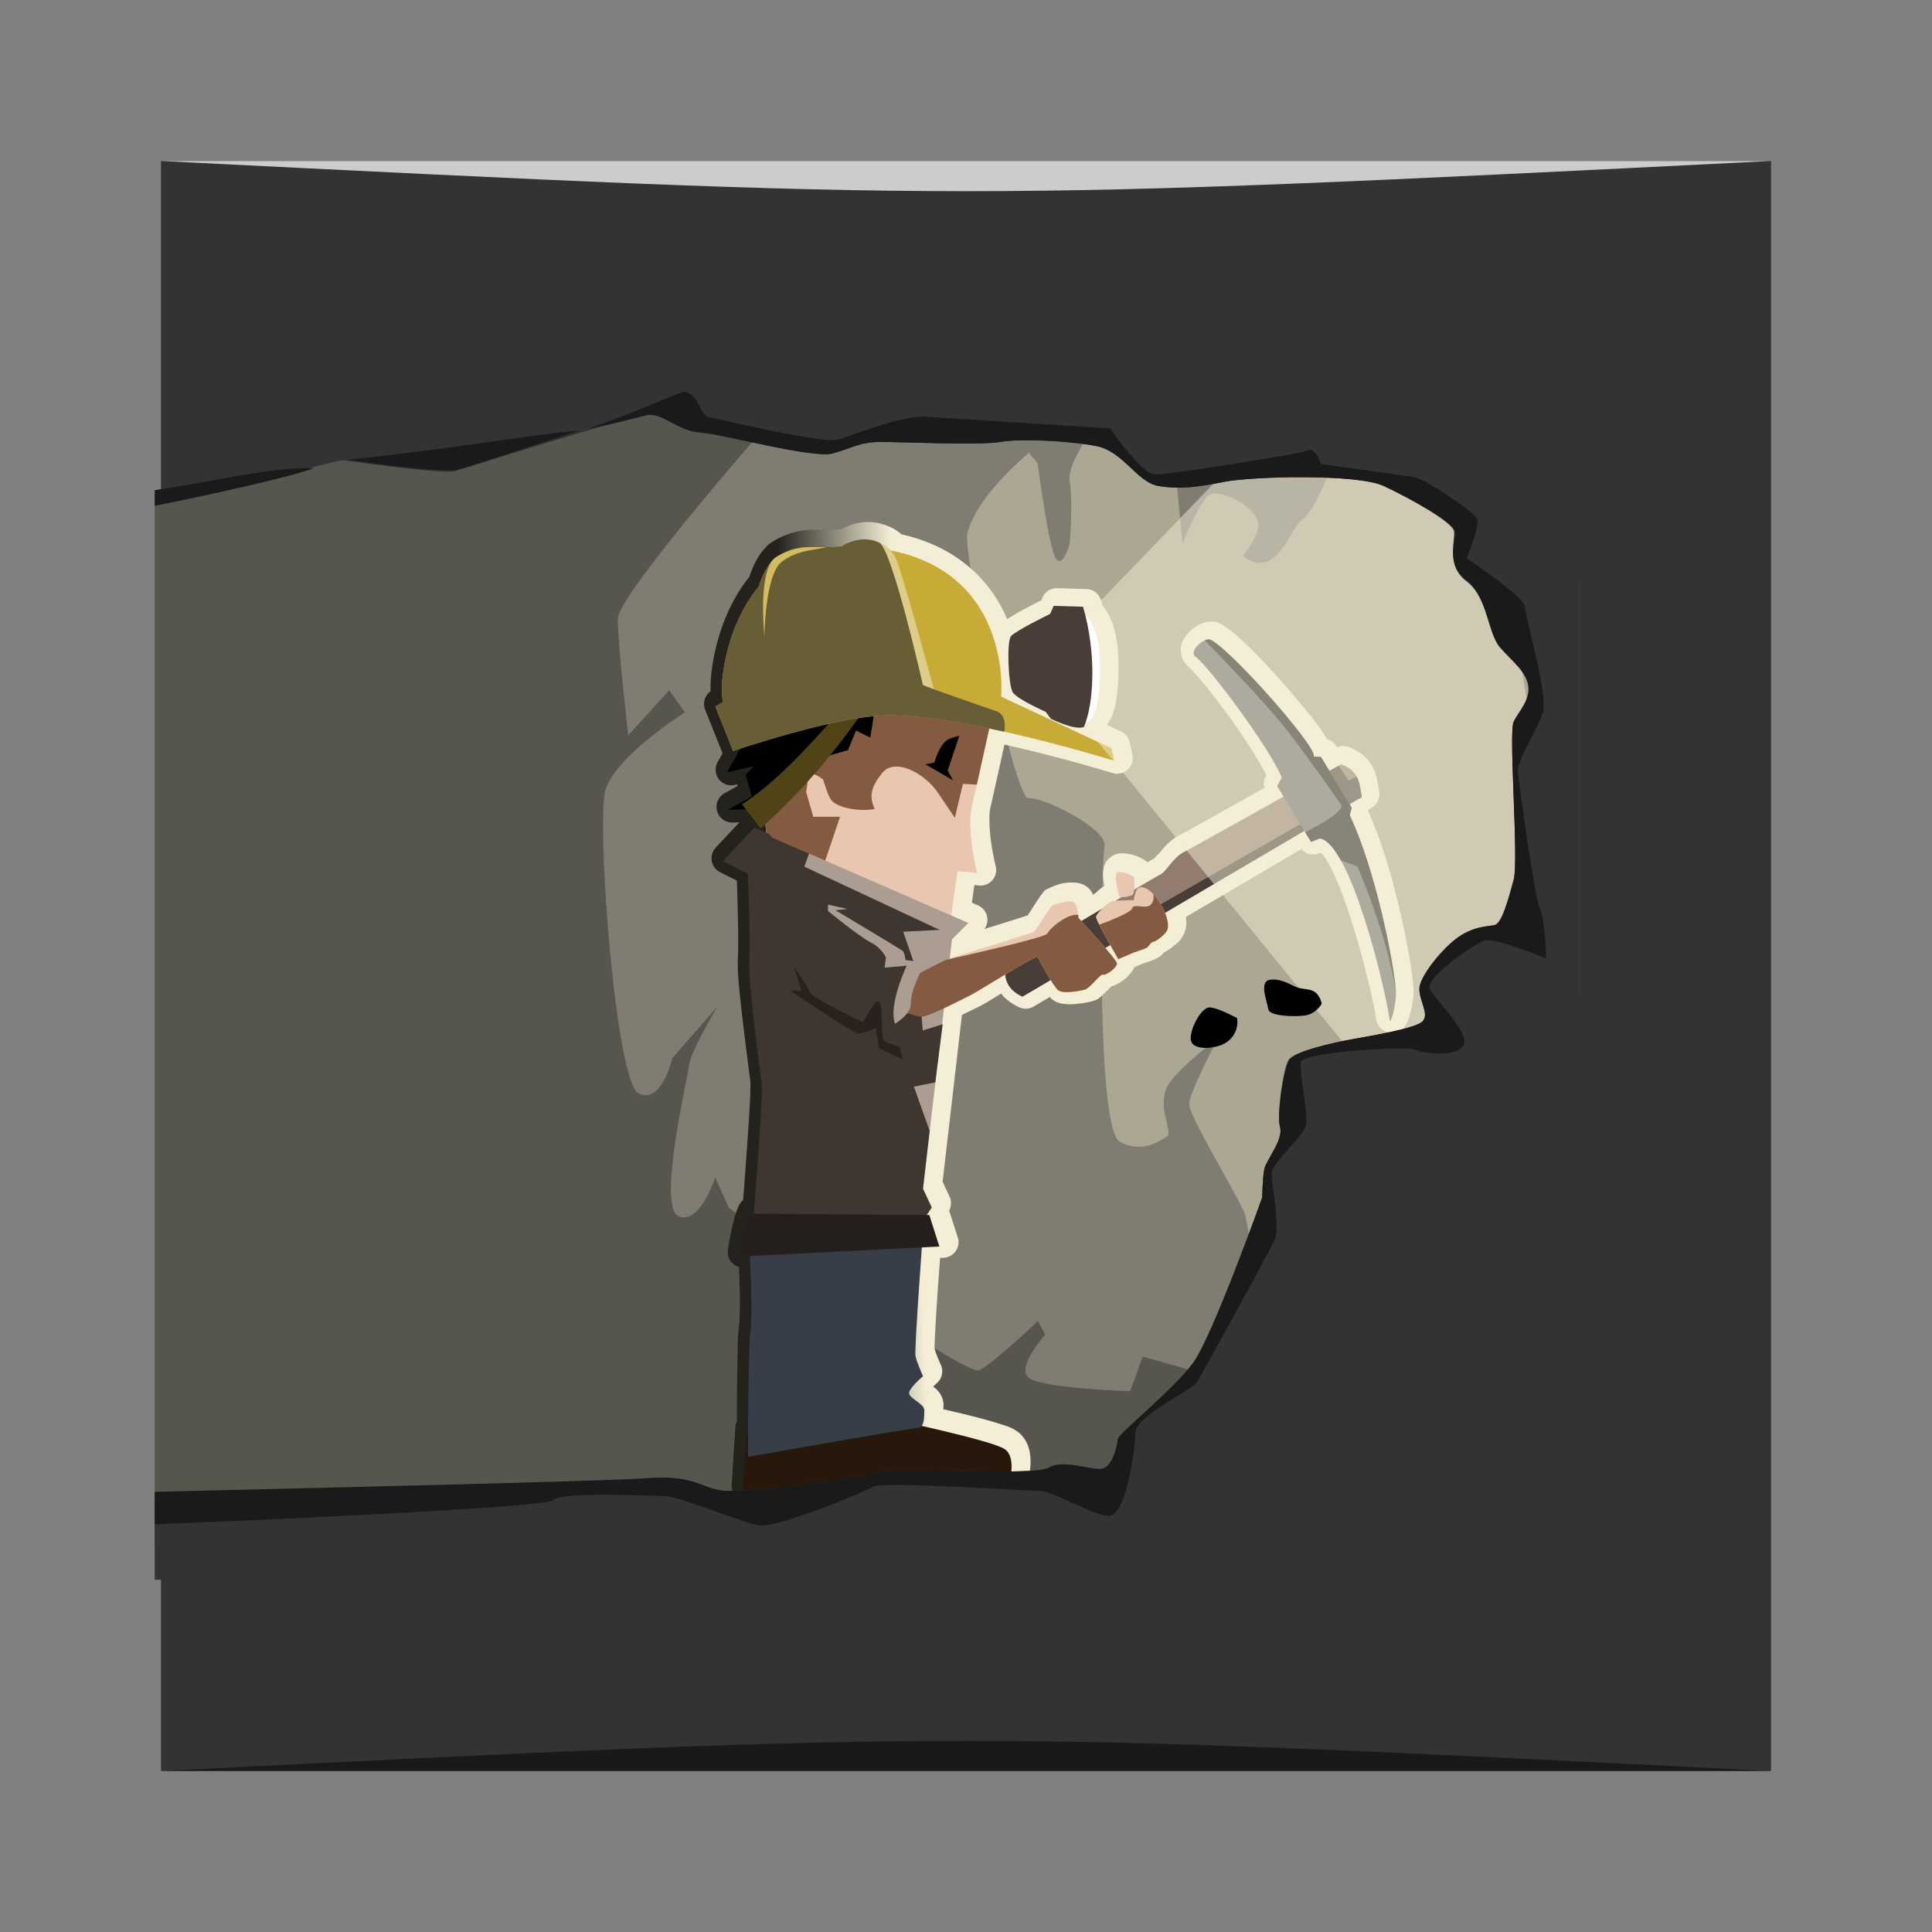 <?xml version="1.0" encoding="UTF-8" standalone="no"?>
<!-- Created with Inkscape (http://www.inkscape.org/) -->

<svg
   xmlns:dc="http://purl.org/dc/elements/1.1/"
   xmlns:cc="http://creativecommons.org/ns#"
   xmlns:rdf="http://www.w3.org/1999/02/22-rdf-syntax-ns#"
   xmlns:svg="http://www.w3.org/2000/svg"
   xmlns="http://www.w3.org/2000/svg"
   xmlns:xlink="http://www.w3.org/1999/xlink"
   xmlns:sodipodi="http://sodipodi.sourceforge.net/DTD/sodipodi-0.dtd"
   xmlns:inkscape="http://www.inkscape.org/namespaces/inkscape"
   width="48"
   height="48"
   id="svg1584"
   version="1.1"
   inkscape:version="0.48.5 r10040"
   sodipodi:docname="gnome-mines.svg">
  <rect width="100%" height="100%" fill="#808080" stroke="none"/>
  <defs
     id="defs1586">
    <linearGradient
       inkscape:collect="always"
       xlink:href="#linearGradient4139"
       id="linearGradient4145"
       x1="312.144"
       y1="260.833"
       x2="347.53"
       y2="262.286"
       gradientUnits="userSpaceOnUse" />
    <linearGradient
       inkscape:collect="always"
       id="linearGradient4139">
      <stop
         style="stop-color:#f4eed7;stop-opacity:1"
         offset="0"
         id="stop4141" />
      <stop
         style="stop-color:#24221c;stop-opacity:1"
         offset="1"
         id="stop4143" />
    </linearGradient>
  </defs>
  <sodipodi:namedview
     id="base"
     pagecolor="#ffffff"
     bordercolor="#666666"
     borderopacity="1.0"
     inkscape:pageopacity="0.0"
     inkscape:pageshadow="2"
     inkscape:zoom="7.9195959"
     inkscape:cx="35.900166"
     inkscape:cy="15.188477"
     inkscape:document-units="px"
     inkscape:current-layer="layer1"
     showgrid="true"
     fit-margin-top="0"
     fit-margin-left="0"
     fit-margin-right="0"
     fit-margin-bottom="0"
     inkscape:window-width="1301"
     inkscape:window-height="744"
     inkscape:window-x="65"
     inkscape:window-y="24"
     inkscape:window-maximized="1">
    <inkscape:grid
       type="xygrid"
       id="grid3024" />
  </sodipodi:namedview>
  <g
     inkscape:label="Capa 1"
     inkscape:groupmode="layer"
     id="layer1"
     transform="translate(-473.143,-456.934)">
    <rect
       style="fill:#333333;fill-opacity:1;stroke:none"
       id="rect2991-1"
       width="40"
       height="40"
       x="477.143"
       y="-500.934"
       ry="0"
       transform="scale(1,-1)"
       rx="0" />
    <g
       id="g854"
       transform="matrix(0.833,0,0,0.833,82.858,80.156)">
      <path
         inkscape:connector-curvature="0"
         id="rect3076"
         d="m 487.147,463.542 7.612,35.048 7.612,-0.385 9.804,-13.682 3.469,-2.553 0,-12.261 c -2.361,-2.288 -4.569,-4.468 -6.166,-6.022 l -22.329,-0.145 z"
         style="fill:#aca793;fill-opacity:1;stroke:none;display:inline" />
      <path
         sodipodi:nodetypes="ccccscsccsssssscsscccccccscsscc"
         inkscape:connector-curvature="0"
         id="path4116"
         d="m 480.36,463.702 20.381,0.946 c 0,0 -0.05,0.035 -0.136,0.093 l 0.783,0.015 c 0,0 -1.061,1.328 -0.954,1.912 0.106,0.584 0,1.858 0,1.858 0,0 -0.212,0.796 -0.425,0.424 -0.212,-0.372 -0.533,-2.815 -0.533,-2.815 l -0.259,-0.319 c -0.784,0.683 -1.619,1.573 -1.834,2.394 -0.15,0.574 1.414,7.963 1.819,7.91 0.404,-0.052 2.371,0.905 2.27,1.436 -0.101,0.531 -0.253,8.441 0.455,8.813 0.707,0.372 1.213,-0.053 1.415,-0.16 0.202,-0.106 -0.403,-1.007 0.102,-1.644 0.505,-0.637 1.415,-1.277 1.415,-1.277 0,0 -0.861,1.594 -0.861,1.966 0,0.372 1.567,2.922 1.668,3.294 0.069,0.253 0.359,2.108 0.575,3.517 l -3.201,4.288 -0.488,1.861 -17.611,-0.674 z m 23.133,1.608 5.034,0.075 c 0,0 -0.601,2.027 -1.201,2.478 -0.336,0.252 -0.739,1.792 -1.725,1.036 0.209,-0.282 0.393,-0.586 0.449,-0.81 0.15,-0.601 -1.202,-1.279 -1.502,-0.979 -0.3,0.301 -0.753,1.427 -0.753,1.427 z"
         style="fill:#7f7d72;fill-opacity:1;stroke:none;display:inline" />
      <path
         id="path4121"
         transform="translate(473.143,456.934)"
         d="M 17.781,6.531 C 14.496,6.56 5.362,9.358 0,10.375 L 0,41.438 29.906,41.062 31.812,36.5 29.469,35.844 29.094,36.875 c 0,0 -2.66,-0.087 -3.031,-0.406 -0.372,-0.319 0.5,-1.281 0.5,-1.281 l -0.219,-0.406 c 0,0 -1.325,1.256 -1.75,1.469 C 24.169,36.462 17.125,31.406 17.125,31.406 L 16.719,30.5 c 0,0 -0.456,1.422 -1.094,1.156 -0.637,-0.265 0.259,-4.075 0.312,-4.5 0.052,-0.425 0.844,-1.75 0.844,-1.75 L 15.438,26.938 c 0,0 -0.31,1.381 -1,1.062 -0.69,-0.319 -1.266,-8.022 -1,-9.031 0.266,-1.009 2.375,-2.344 2.375,-2.344 L 15.344,15.969 14.125,17.312 c 0,0 -0.312,-2.725 -0.312,-3.469 0,-0.744 4.719,-6.094 4.719,-6.094 l -0.75,-1.219 z"
         style="fill:#57564e;fill-opacity:1;stroke:none;display:inline"
         inkscape:connector-curvature="0" />
      <path
         transform="matrix(-0.096,0,0,0.096,525.5,453.588)"
         d="m 323.781,148.906 c -1.703,-0.015 -3.573,0.301 -5.469,1 l 0,-0.031 c -0.073,0.019 -0.146,0.073 -0.219,0.094 -0.137,0.053 -0.269,0.067 -0.406,0.125 l 0.031,0.062 c -1.506,0.498 -2.976,1.386 -4.344,2.594 -18.517,4.128 -28.329,15.613 -32.844,26.375 -0.696,-0.522 -1.361,-0.897 -2.156,-1.375 -1.333,-0.801 -2.869,-1.626 -4.344,-2.406 -2.123,-1.123 -3.13,-1.619 -4.094,-2.094 l -0.375,-0.875 a 4.854,4.854 0 0 0 -4.594,-2.906 L 255.875,169.75 a 4.854,4.854 0 0 0 -4.5,3.469 c -0.145,0.496 -0.306,1.112 -0.469,1.688 -2.833,3.285 -4.969,8.867 -4.969,18.719 0,7 0.571,11.505 1.75,14.875 0.447,1.278 1.138,2.426 1.906,3.438 L 245.156,214 a 4.854,4.854 0 0 0 -2.688,3.375 l -0.844,3.875 a 4.854,4.854 0 0 0 6.188,5.656 c 0,0 15.805,-4.868 33.562,-8.844 1.646,7.458 3.501,15.839 4.375,19.625 0.52,2.253 0.302,7.14 -0.281,11.094 -0.584,3.953 -1.375,7.031 -1.375,7.031 a 4.854,4.854 0 0 0 5.156,6.031 l 1.469,-0.125 0.781,5.469 -1.906,0.844 A 4.854,4.854 0 0 0 287.625,275.375 c -1.28,-0.397 -1.894,-0.598 -3.188,-1 -2.923,-0.909 -5.727,-1.79 -7.844,-2.469 -1.008,-0.323 -1.83,-0.575 -2.438,-0.781 -0.029,-0.043 -0.032,-0.048 -0.062,-0.094 -0.441,-0.652 -1.043,-1.592 -1.656,-2.562 -0.614,-0.97 -1.257,-1.959 -1.875,-2.844 -0.309,-0.442 -0.589,-0.869 -0.969,-1.312 -0.38,-0.444 -0.374,-0.981 -2.375,-1.781 -1.372,-0.549 -3.771,-1.888 -7.906,-1.562 -1.394,0.11 -3.941,0.695 -5.25,3.312 -0.076,0.151 -0.09,0.26 -0.156,0.406 -0.265,-0.156 -0.541,-0.308 -0.812,-0.469 -0.624,-0.584 -1.25,-1.153 -1.938,-1.656 -0.3,-0.219 -0.588,-0.429 -0.875,-0.656 0.072,-0.359 0.156,-0.642 0.219,-1.031 0.169,-1.048 0.356,-2.117 0.188,-3.594 -0.085,-0.738 -0.221,-1.632 -0.906,-2.75 -0.686,-1.118 -2.295,-2.377 -3.906,-2.625 -0.896,-0.138 -1.537,-0.064 -1.906,-0.031 -3.864,0.338 -6.188,2.156 -6.188,2.156 a 4.854,4.854 0 0 0 -0.844,0.625 c -0.65,-0.378 -1.197,-0.726 -1.625,-0.969 -0.46,-0.26 -0.506,-0.326 -1.25,-0.656 1.596,0.709 0.013,-0.259 -1.281,-1.812 -1.294,-1.554 -3.063,-3.657 -5.938,-5.094 -0.565,-0.283 -5.21,-2.829 -10.938,-6.031 -4.484,-2.507 -9.982,-5.602 -15.312,-8.594 a 4.854,4.854 0 0 0 -0.375,-3.656 L 200.031,227.5 c 1.965,-3.955 6.592,-11.292 11.594,-18.188 2.804,-3.866 5.638,-7.537 7.969,-10.375 2.331,-2.838 4.688,-5.114 4.438,-4.938 1.819,-1.282 2.796,-4.054 2.562,-5.875 -0.233,-1.821 -0.957,-3.014 -1.75,-4.031 -1.586,-2.035 -3.585,-3.57 -6.594,-4.156 -2.187,-0.426 -3.219,0.214 -4.094,0.656 -0.89,0.45 -1.554,0.921 -2.25,1.438 -6.179,4.59 -16.282,15.673 -23.688,24.719 -0.275,0.336 -0.702,0.801 -1.188,1.406 -2.066,2.577 -3.793,4.9 -5.062,6.875 -0.3,0.466 -0.499,0.902 -0.75,1.344 a 4.854,4.854 0 0 0 -2.969,2.188 l -0.219,0.344 a 4.854,4.854 0 0 0 -3.438,-0.125 c -3.497,1.198 -6.195,3.562 -7.562,6.125 -0.109,0.204 -0.187,0.341 -0.219,0.406 -0.114,0.233 -0.164,0.406 -0.219,0.531 a 4.854,4.854 0 0 0 -0.031,0 c 0.177,-0.409 0.09,-0.171 -0.062,0.188 -0.022,0.052 0.029,-0.038 0,0.031 -0.012,0.029 -0.018,-0.033 -0.031,0 -0.178,0.431 -0.307,0.817 -0.406,1.125 a 4.854,4.854 0 0 0 0,0.031 c -0.193,0.603 -0.18,0.64 -0.031,0.156 -0.16,0.516 -0.254,0.914 -0.312,1.156 -0.381,1.608 -0.551,3.014 -0.75,4.125 a 4.854,4.854 0 0 0 2.312,5.031 l 0.969,0.562 0.125,0.5 c -1.757,3.923 -3.4,8.213 -4.875,12.781 -0.003,0.01 0.003,0.022 0,0.031 -0.005,0.014 0.004,0.017 0,0.031 l -0.031,0 c -0.003,0.009 0.003,0.022 0,0.031 -0.825,2.559 -1.635,5.189 -2.375,7.844 -0.009,0.032 -0.022,0.062 -0.031,0.094 a 4.854,4.854 0 0 0 0,0.031 c -0.748,2.688 -1.425,5.371 -2.062,8 a 4.854,4.854 0 0 0 0,0.031 4.854,4.854 0 0 0 -0.031,0.188 c -0.62,2.564 -1.207,5.102 -1.719,7.531 a 4.854,4.854 0 0 0 0,0.031 c -0.002,0.011 0.002,0.02 0,0.031 -0.012,0.059 -0.019,0.098 -0.031,0.156 -1.024,4.885 -1.836,9.401 -2.344,13.062 -0.255,1.837 -0.453,3.451 -0.562,4.906 -0.212,2.822 0.343,5.355 0.906,7.688 0.282,1.166 0.494,2.057 1.062,3.25 0.142,0.298 0.289,0.639 0.688,1.156 0.398,0.517 1.046,1.688 3.5,1.938 1.227,0.125 2.668,-0.352 3.5,-1 0.832,-0.648 1.21,-1.294 1.438,-1.75 0.454,-0.912 0.474,-1.344 0.531,-1.75 1.078,-7.609 8.106,-36.067 14.5,-47.594 0.65,-1.171 1.252,-2.13 1.812,-2.875 0.039,-0.052 0.053,-0.082 0.062,-0.094 0.336,-0.439 0.544,-0.624 0.75,-0.844 l 0.562,0.219 a 4.854,4.854 0 0 0 5.5,-1.344 l 35.938,21.125 c -0.089,0.616 -0.2,1.211 -0.188,1.875 a 4.854,4.854 0 0 0 0,0.031 c -0.006,-0.232 -0.01,-0.198 0,0.125 a 4.854,4.854 0 0 0 0,0.031 c 0.037,0.958 0.246,1.827 0.5,2.531 6.1e-4,0.002 -7.1e-4,0.029 0,0.031 0.03,0.089 0.147,0.506 0.5,1.125 1.121,1.965 1.961,2.41 3.062,3.312 0.551,0.451 1.107,0.882 1.75,1.281 0.365,0.227 0.734,0.468 1.25,0.688 0.313,0.473 0.855,1.162 2.344,1.906 1.201,0.601 1.925,0.784 2.844,1.094 0.683,0.23 1.009,0.319 1.281,0.406 0.028,0.009 0.105,0.056 0.125,0.062 l 2.5,1.062 c 0.324,0.814 0.789,1.403 1.156,1.875 0.707,0.908 1.434,1.55 2.188,2.125 0.753,0.575 1.496,1.054 2.406,1.469 0.37,0.169 0.822,0.335 1.344,0.469 0.234,0.232 0.391,0.379 0.719,0.719 0.563,0.584 1.222,1.238 1.969,1.906 0.747,0.668 1.266,1.512 3.469,2.062 1.035,0.259 2.811,0.626 4.844,0.812 1.016,0.093 2.078,0.137 3.25,0.031 1.172,-0.106 2.522,-0.22 4.188,-1.469 0.417,-0.313 0.439,-0.497 0.688,-0.75 l 5.062,3 a 4.854,4.854 0 0 0 4.469,0.219 c 2.031,-0.923 3.888,-2.19 5.312,-3.875 0.109,-0.129 0.179,-0.274 0.281,-0.406 2.295,1.402 5.077,3.148 6.406,3.812 0.947,0.473 3.509,1.722 5.812,2.844 l 1.156,10.062 1.188,10.281 3.656,31.469 -2.156,4.625 a 4.854,4.854 0 0 0 0.125,4.344 l -2.688,8.344 a 4.854,4.854 0 0 0 4.375,6.312 l 1.125,0.062 c 0.302,4.158 0.665,9.05 1.031,14.656 0.236,3.622 0.436,7.052 0.562,9.656 0.063,1.302 0.109,2.389 0.125,3.156 0.007,0.328 -0.04,0.668 -0.062,0.906 -0.112,0.372 -0.495,1.544 -0.938,2.625 -0.496,1.211 -0.938,2.188 -0.938,2.188 a 4.854,4.854 0 0 0 1.281,5.75 c 0,0 0.641,0.614 1.094,1.031 -0.418,0.334 -0.804,0.575 -1.281,1.094 -0.829,0.9 -1.938,2.416 -1.938,4.688 0,0.299 0.054,0.848 0.062,1.25 -3.751,0.876 -7.607,1.764 -11.188,2.719 -2.52,0.672 -4.85,1.331 -6.781,1.969 -1.931,0.637 -3.225,0.967 -4.969,2.188 -2.169,1.519 -3.273,3.777 -3.75,5.719 -0.477,1.942 -0.469,3.74 -0.344,5.312 0.251,3.144 1.094,5.688 1.094,5.688 a 4.854,4.854 0 0 0 4.531,3.375 l 82.219,1.562 a 4.854,4.854 0 0 0 4.938,-5.156 L 364.969,430 a 4.854,4.854 0 0 0 -0.438,-1.688 c -0.026,-4.956 -0.055,-10.933 -0.156,-16.5 -0.113,-6.22 -0.128,-10.891 -0.625,-13.875 -0.079,-0.473 -0.226,-4.82 -0.156,-9.219 0.045,-2.826 0.154,-5.539 0.25,-8.312 a 4.854,4.854 0 0 0 3.438,-5.375 c 0,0 -0.499,-3.435 -1.281,-6.969 -0.391,-1.767 -0.835,-3.521 -1.438,-5.156 -0.301,-0.818 -0.613,-1.617 -1.219,-2.531 -0.157,-0.237 -0.525,-0.562 -0.781,-0.875 -0.357,-4.642 -0.899,-11.718 -1.406,-19.188 -0.288,-4.246 -0.556,-8.33 -0.719,-11.5 -0.163,-3.17 -0.116,-6.178 -0.188,-5.531 0.155,-1.397 1.267,-9.54 2.25,-17.875 0.983,-8.335 1.962,-16.462 1.688,-21.125 -0.29,-4.929 0.173,-19.751 0.312,-23.938 l 5.219,-2.625 a 4.854,4.854 0 0 0 1.344,-7.656 l -7.344,-7.844 2.156,0.062 a 4.854,4.854 0 0 0 2.469,-9.094 l -4.062,-2.25 0.156,-0.5 0.688,0.156 a 4.854,4.854 0 0 0 5.344,-7.125 l -1.531,-2.688 5.406,-13.5 a 4.854,4.854 0 0 0 -1.656,-5.75 c 10e-5,-0.851 0.014,-1.677 -0.031,-2.719 -0.122,-2.803 -0.568,-6.187 -1.406,-9.906 -1.626,-7.209 -4.809,-15.672 -10.594,-22.938 -1.097,-3.246 -2.545,-6.312 -4.781,-8.875 -0.774,-0.886 -0.969,-0.967 -0.5,-0.5 0.732,0.729 0.83,1.126 0.812,1.094 -0.015,-0.027 -0.31,-0.484 -0.844,-1.062 -0.044,-0.048 -0.012,-0.043 -0.062,-0.094 l 0.031,-0.031 c -0.017,-0.017 -0.075,-0.043 -0.094,-0.062 -0.156,-0.156 -0.351,-0.379 -0.656,-0.625 -0.062,-0.05 -0.013,0.007 -0.062,-0.031 -0.176,-0.137 -0.176,-0.153 -0.188,-0.156 -0.059,-0.039 -0.056,-0.049 -0.125,-0.094 A 4.854,4.854 0 0 0 354.125,155.5 c -0.094,-0.064 -0.047,-0.051 -0.156,-0.125 l 0,0.031 c -0.016,-0.011 -0.016,-0.021 -0.031,-0.031 -0.576,-0.398 -1.07,-0.696 -1.344,-0.844 -0.009,-0.005 -0.022,0.005 -0.031,0 0.392,0.213 -0.202,-0.101 -0.062,-0.031 0.313,0.156 0.851,0.416 -0.125,-0.094 l 0,0.031 c -6.8,-3.937 -13.051,-3.066 -16.5,-3.125 -0.164,-0.003 -0.154,-0.001 -0.125,0 -0.011,-2.4e-4 -0.021,2.4e-4 -0.031,0 -0.531,-0.012 -1.059,-0.027 -1.562,-0.031 -0.529,-0.051 -1.054,-0.097 -1.438,-0.125 a 4.854,4.854 0 0 0 -0.094,0 c -0.409,-0.022 -0.273,-0.007 -0.219,0 -0.032,-0.002 -0.062,0.002 -0.094,0 -0.097,-0.006 -0.186,-0.026 -0.281,-0.031 -1.822,-1.008 -4.5,-2.186 -8.25,-2.219 z m 30.531,6.719 c 0.119,0.079 0.167,0.133 0.25,0.188 0.459,0.305 0.41,0.256 -0.25,-0.188 z m -70.156,136.438 c -0.117,0.404 -0.262,0.853 -0.281,0.906 0.004,-0.01 -0.004,-0.021 0,-0.031 0.062,-0.166 0.17,-0.498 0.281,-0.875 z m -32.188,0.75 c -0.691,0.346 -1.252,0.459 -1.781,0.5 0.521,-0.053 1.055,-0.137 1.781,-0.5 z m 53.062,126.281 c 0.067,0.086 0.222,0.269 0.25,0.312 0.053,0.081 -0.13,0.03 -0.25,-0.312 z"
         id="path4083"
         style="fill:url(#linearGradient4145);fill-opacity:1;stroke:none;display:inline"
         inkscape:original="M 323.75 153.75 C 322.42623 153.7383 320.99791 153.95835 319.5625 154.5625 C 318.32752 154.89027 316.97176 155.66306 315.65625 157.15625 C 277.77174 164.65186 281.375 202.4375 281.375 202.4375 L 247.21875 218.40625 L 246.375 222.28125 C 246.375 222.28125 262.39114 217.31399 280.4375 213.28125 C 281.97117 212.93853 283.50823 212.60691 285.0625 212.28125 C 286.98777 221.00402 289.40109 231.96724 290.46875 236.59375 C 292.1223 243.75916 288.8125 257 288.8125 257 L 294.875 256.4375 L 296.84375 270.15625 L 291.53125 272.46875 L 296.59375 277.53125 L 297.28125 283.5 C 292.97182 282.04614 272.16144 275.76561 271.25 275.21875 C 270.27563 274.63413 266.38062 267.421 265.40625 267.03125 C 264.67547 266.73895 261.54184 265.66635 259.6875 265.8125 C 259.06939 265.8612 258.60112 266.04775 258.40625 266.4375 C 257.62676 267.99649 257.4375 270.90625 257.4375 270.90625 C 257.4375 270.90625 256.8373 271.54189 256.53125 271.875 C 254.25932 270.52038 252.38928 269.4348 250.1875 268.125 C 248.95999 266.91576 247.46096 265.76303 246.78125 265.6875 C 246.62957 265.6707 246.28538 265.67295 246.03125 265.65625 C 245.39832 265.28055 244.7001 264.85945 244.09375 264.5 C 244.51833 264.4609 244.83194 264.33268 244.875 264.03125 C 245.01279 263.06667 246.91635 256.99434 245.125 256.71875 C 244.90108 256.68435 244.66435 256.69615 244.40625 256.71875 C 242.59956 256.877 240.1875 258.25 240.1875 258.25 C 240.1875 258.25 240.02559 260.51607 240.21875 262.1875 C 235.70466 259.5209 232.52846 257.66195 232.09375 257.46875 C 230.33989 256.68926 228.19522 252.22261 224.6875 250.46875 C 222.5394 249.3947 207.37867 240.8702 193.96875 233.34375 L 195.9375 230.125 L 194.53125 227.5 C 198.15979 218.432 217.09661 192.9592 221.25 190.03125 C 223.06601 188.75104 220.09746 185.23044 217.3125 184.6875 C 217.0883 184.6438 216.76462 184.7245 216.34375 184.9375 C 215.92294 185.15043 215.40105 185.50034 214.8125 185.9375 C 209.78103 189.67491 199.18985 200.9924 191.96875 209.8125 C 191.59127 210.27371 191.16998 210.74156 190.8125 211.1875 C 186.80649 216.18299 184.15585 220.12764 184.625 221 L 182.40625 221.0625 L 179.78125 225.40625 C 179.03517 224.99058 176.99743 223.86381 176.90625 223.8125 C 176.88215 223.7989 176.15625 223.375 176.15625 223.375 C 173.57325 224.25972 172.1558 225.6069 171.3125 227.1875 C 171.2678 227.2712 171.2289 227.35253 171.1875 227.4375 C 171.132 227.55089 171.08154 227.66577 171.03125 227.78125 C 171.01255 227.82455 170.98675 227.86275 170.96875 227.90625 C 170.86137 228.16375 170.77331 228.42138 170.6875 228.6875 C 170.6744 228.7284 170.66885 228.7714 170.65625 228.8125 C 170.57055 229.08876 170.50583 229.37306 170.4375 229.65625 C 170.14019 230.91215 169.98048 232.21321 169.75 233.5 L 173.53125 235.71875 L 172.875 236.78125 L 173.5 239.0625 C 171.56125 243.14509 169.74129 247.95601 168.09375 253.0625 C 168.09075 253.0715 168.09675 253.08435 168.09375 253.09375 C 167.27331 255.63813 166.48011 258.25102 165.75 260.875 C 165.747 260.885 165.753 260.89665 165.75 260.90625 C 165.02025 263.5303 164.34614 266.16255 163.71875 268.75 C 163.71675 268.76 163.72075 268.77155 163.71875 268.78125 C 163.09187 271.36794 162.51253 273.90981 162 276.34375 C 161.998 276.35375 162.002 276.3653 162 276.375 C 160.97417 281.24961 160.18192 285.71927 159.6875 289.28125 C 159.4396 291.06616 159.25242 292.62641 159.15625 293.90625 C 158.92623 296.96733 160.82304 304.50616 161.125 302.375 C 162.34406 293.77106 168.98902 266.10239 176.1875 253.125 C 176.91689 251.81006 177.63907 250.66586 178.375 249.6875 C 178.408 249.6435 178.43585 249.6057 178.46875 249.5625 C 179.02541 248.83446 179.57004 248.18558 180.125 247.6875 C 180.1655 247.6511 180.2095 247.62875 180.25 247.59375 C 180.35459 247.50295 180.45808 247.42566 180.5625 247.34375 C 180.75374 247.19421 180.9657 247.05621 181.15625 246.9375 C 181.55811 246.6863 181.94626 246.48034 182.34375 246.375 C 182.4889 246.3365 182.63683 246.3305 182.78125 246.3125 L 185.4375 247.375 L 187.53125 243.9375 L 230.65625 269.3125 C 230.60935 269.42813 230.57515 269.54115 230.53125 269.65625 C 230.52725 269.66625 230.53525 269.6778 230.53125 269.6875 C 230.27036 270.37484 230.04291 271.04852 229.90625 271.6875 C 229.77508 272.30322 229.70859 272.91264 229.71875 273.4375 C 229.71952 273.4688 229.71775 273.50035 229.71875 273.53125 C 229.73445 273.93923 229.81928 274.30008 229.9375 274.625 C 229.986 274.76066 230.0261 274.88141 230.09375 275 C 230.64423 275.96498 233.25418 278.17471 234.21875 278.3125 C 235.18332 278.4503 235.61072 279.83661 236.4375 280.25 C 237.26428 280.66339 240.3125 281.625 240.3125 281.625 L 245.125 283.6875 C 245.125 283.6875 246.30526 281.66184 247.625 279.3125 L 249.125 280.1875 C 247.16082 282.4821 245.60122 284.44771 245.53125 284.9375 C 245.33638 286.30161 249.03301 288.8585 249.8125 288.46875 C 250.592 288.079 253.90976 292.73525 255.46875 293.125 C 257.02774 293.51475 262.09726 294.51299 263.65625 293.34375 C 264.19461 292.93998 265.08359 291.64095 266.03125 290.125 L 274.78125 295.28125 C 276.30079 294.59081 277.49197 293.73156 278.375 292.6875 C 278.67472 292.33292 278.93222 291.95906 279.15625 291.5625 C 279.26255 291.37633 279.3793 291.19553 279.46875 291 C 279.47275 290.992 279.46475 290.97725 279.46875 290.96875 C 279.82258 290.1874 280.01198 289.33874 280.09375 288.40625 C 284.76774 291.21915 289.61915 294.21583 290.9375 294.875 C 292.33654 295.57452 295.79773 297.33729 299.09375 298.875 L 300.5625 311.5625 L 301.75 321.84375 L 305.5625 354.71875 L 302.84375 360.5625 L 304.375 362.90625 C 304.3555 362.90639 303.625 362.90625 303.625 362.90625 L 300.5 372.65625 L 305.90625 372.9375 C 306.44805 380.32449 308.24383 404.87456 307.90625 406.5625 C 307.5165 408.51123 305.5625 412.78125 305.5625 412.78125 C 305.5625 412.78125 310.2335 416.69101 309.84375 418.25 C 309.454 419.80899 305.15625 421.36376 305.15625 423.3125 C 305.15625 424.77405 305.17785 427.10961 306 428.1875 C 296.37296 430.36836 282.70127 433.66849 280.21875 435.40625 C 276.32129 438.13448 279.0625 446.6875 279.0625 446.6875 L 361.28125 448.25 L 360.125 430.3125 L 359.71875 430.28125 C 359.67185 419.96445 359.52122 402.06484 358.96875 398.75 C 358.41778 395.44418 358.82984 382.8424 359.125 375.59375 L 362.46875 375.75 C 362.46875 375.75 360.51124 362.5 358.5625 362.5 C 358.5392 362.5 357.94392 362.49989 357.90625 362.5 C 357.26095 354.18213 355.10253 325.76472 355.4375 322.75 C 355.82725 319.24228 359.73349 291.1882 359.34375 284.5625 C 358.954 277.93681 359.75 257.28125 359.75 257.28125 L 367.53125 253.375 L 357.78125 242.96875 L 354.125 244.53125 L 354.3125 241.875 C 354.80153 242.32416 355.2826 242.76959 355.78125 243.21875 L 360.40625 237.28125 L 366 237.4375 L 358.53125 233.3125 L 360.46875 226.6875 L 358 223.9375 L 366.25 225.875 L 362.09375 218.53125 C 362.77725 218.75933 364.34375 219.25 364.34375 219.25 L 369.84375 205.46875 L 367.375 204.09375 C 368.79916 200.88938 367.3428 181.53917 356.40625 168.34375 C 355.42608 165.17742 354.06995 162.40266 352.21875 160.28125 C 352.14045 160.19155 352.02382 160.11712 351.9375 160.03125 C 351.9123 160.00615 351.9009 159.9622 351.875 159.9375 C 351.74907 159.81084 351.6334 159.69881 351.5 159.59375 C 351.4319 159.53875 351.35274 159.49078 351.28125 159.4375 C 351.26905 159.4295 351.2621 159.41445 351.25 159.40625 C 350.94667 159.18303 350.60781 159.00673 350.25 158.8125 C 350.2052 158.7882 350.1706 158.74255 350.125 158.71875 C 344.54351 155.40627 339.96495 156.22842 335.78125 156.15625 C 335.72205 156.15525 335.68315 156.15725 335.625 156.15625 C 334.98481 156.14165 334.39918 156.1258 333.90625 156.125 C 333.40565 156.0679 332.88944 156.0377 332.375 156 C 332.2823 155.995 332.18694 156.004 332.09375 156 C 331.66071 155.9714 331.2242 155.9526 330.78125 155.9375 C 329.57555 155.18005 326.96186 153.77842 323.75 153.75 z M 265.125 174.3125 L 256.03125 174.59375 C 255.78387 175.43757 255.52567 176.27463 255.3125 177.125 C 253.3174 178.83248 250.78125 183.0859 250.78125 193.625 C 250.78125 207.01751 253.29237 210.05907 255.21875 210.4375 C 255.38488 210.92247 255.56748 211.38179 255.75 211.8125 C 257.5847 212.54999 261.16575 211.51205 265.9375 209.3125 L 267.59375 207.125 C 267.59375 207.125 276.43454 203.26724 277.8125 201.0625 C 279.19046 198.85776 279.72172 185.34106 278.34375 183.6875 C 276.96579 182.03395 266.21875 176.8125 266.21875 176.8125 L 265.125 174.3125 z "
         inkscape:radius="4.8536911"
         sodipodi:type="inkscape:offset" />
      <path
         inkscape:connector-curvature="0"
         id="path3024"
         d="m 495.082,494.637 c 0,0 3.042,0.638 3.417,0.901 0.375,0.263 0.113,1.089 0.113,1.089 l -7.924,0.15 0.113,-1.727 z"
         style="fill:#28170b;fill-opacity:1;stroke:none;display:inline" />
      <path
         inkscape:connector-curvature="0"
         id="path3022"
         d="m 496.059,489.042 c 0,0 -0.263,3.53 -0.225,3.718 0.038,0.188 0.225,0.601 0.225,0.601 0,0 -0.451,0.376 -0.413,0.526 0.038,0.15 0.451,0.3 0.451,0.488 0,0.188 0,0.526 -0.188,0.526 -0.188,0 -5.07,0.864 -5.07,0.864 0,0 0,-3.305 0.075,-3.755 0.075,-0.451 -0.037,-2.741 -0.037,-2.741 z"
         style="fill:#373e48;fill-opacity:1;stroke:none;display:inline" />
      <path
         inkscape:connector-curvature="0"
         id="path3016"
         d="m 498.256,473.04 c 0,0 -0.584,2.655 -0.744,3.346 -0.159,0.69 0.159,1.965 0.159,1.965 l -0.584,-0.052 -0.319,2.23 -5.205,-0.85 -0.478,-6.533 z"
         style="fill:#e9c6af;fill-opacity:1;stroke:none;display:inline" />
      <path
         sodipodi:nodetypes="ccccsscscccccccc"
         inkscape:connector-curvature="0"
         id="path3067"
         d="m 498.257,473.039 c 0,0 -0.365,1.658 -0.593,2.677 l -0.415,-0.021 -0.241,1.009 -0.503,-0.743 c -0.405,-0.598 -1.276,-1.046 -1.647,-0.609 -0.398,0.469 -0.391,0.776 -0.238,1.088 -0.319,0.08 -1.084,0.012 -1.301,-0.266 -0.098,-0.126 -0.24,-0.612 -0.24,-0.612 -0.498,-0.365 -0.426,-0.027 -0.507,0.373 l 0.214,0.741 0.798,0 -0.584,1.728 -1.545,-0.217 -0.367,-5.04 z"
         style="fill:#845b40;fill-opacity:1;stroke:none;display:inline" />
      <path
         sodipodi:nodetypes="cccccc"
         inkscape:connector-curvature="0"
         id="path3018"
         d="m 491.553,477.288 5.858,2.554 -0.488,0.488 -0.864,7.435 -4.087,1.009 z"
         style="fill:#ac9d93;fill-opacity:1;stroke:none;display:inline" />
      <path
         sodipodi:nodetypes="cccccccccccccccccssccc"
         inkscape:connector-curvature="0"
         id="path4027"
         d="m 491.027,476.998 0.443,0.19 0.081,0.1 1.108,0.482 -0.139,0.394 4.035,1.885 -1.087,0.054 0.449,1.302 0.134,1.644 0.595,-0.185 -0.221,1.734 -0.638,0.126 0.47,1.319 -0.199,1.722 0.262,0.563 -0.223,0.337 -5.11,0.19 c 0,0 0.302,-3.832 0.265,-4.17 -0.038,-0.338 -0.414,-3.041 -0.376,-3.679 0.038,-0.638 -0.039,-2.629 -0.039,-2.629 l -0.75,-0.377 z"
         style="fill:#3f3630;fill-opacity:1;stroke:none;display:inline" />
      <path
         inkscape:connector-curvature="0"
         id="path3020"
         d="m 496.247,488.554 0.3,0.939 -5.971,0.3 c 0,0 0.188,-1.277 0.376,-1.277 0.188,0 5.295,0.037 5.295,0.037 z"
         style="fill:#241f1c;fill-opacity:1;stroke:none;display:inline" />
      <path
         sodipodi:nodetypes="csscccc"
         inkscape:connector-curvature="0"
         id="path3036"
         d="m 508.526,475.11 c 0,0 -4.337,2.441 -4.675,2.61 -0.338,0.169 -0.544,0.601 -0.713,0.676 -0.169,0.075 -4.619,2.741 -4.619,2.741 -0.061,0.428 0.117,0.724 0.507,0.901 l 10.12,-5.952 c -0.068,-0.381 -0.07,-0.788 -0.62,-0.976 z"
         style="fill:#917c6f;fill-opacity:1;stroke:none;display:inline" />
      <path
         sodipodi:nodetypes="ccccccccccc"
         inkscape:connector-curvature="0"
         id="path3942"
         d="m 508.455,475.153 0.298,0.446 0.241,-0.12 c 0.099,0.184 0.113,0.4 0.151,0.608 l -10.12,5.953 c -0.39,-0.177 -0.566,-0.473 -0.506,-0.9 0,0 1.735,-1.04 3.086,-1.843 l 0.574,0.546 5.557,-3.192 -0.387,-0.88 c 0.428,-0.241 1.07,-0.598 1.105,-0.617 z"
         style="fill:#483e37;fill-opacity:1;stroke:none;display:inline" />
      <path
         sodipodi:nodetypes="ccscscsccsscsssscccsccscs"
         inkscape:connector-curvature="0"
         id="path3030"
         d="m 501.951,478.323 c 0.174,0.015 0.406,0.148 0.406,0.148 0,0 0.04,0.505 -0.066,0.545 -0.106,0.04 -0.372,0.105 -0.385,0.012 -0.013,-0.093 -0.197,-0.678 -0.024,-0.705 0.022,-0.003 0.045,-0.002 0.07,2.4e-4 z m 0.638,0.452 c 0.38,0.019 0.921,0.994 0.741,1.31 -0.53,0.093 -0.99,0.335 -1.448,0.837 0,0 -0.665,-1.149 -0.665,-1.256 0,-0.106 0.386,-0.465 0.506,-0.479 0.119,-0.013 0.623,-0.027 0.623,-0.027 0,0 0.04,-0.305 0.132,-0.358 0.035,-0.02 0.072,-0.029 0.111,-0.027 z m -2.111,0.425 c 0.06,0.006 0.105,0.023 0.123,0.061 0.075,0.15 0.094,0.431 0.094,0.431 0,0 1.128,1.22 1.147,1.352 -0.518,-0.046 -1.228,0.123 -1.746,0.81 -0.15,-0.113 -0.583,-0.922 -0.62,-0.997 -0.038,-0.075 -1.745,1.013 -2.008,1.144 l -0.696,-1.069 c 0.188,-0.075 2.499,-0.769 2.592,-0.825 0.094,-0.057 0.469,-0.751 0.563,-0.789 0.07,-0.029 0.372,-0.132 0.551,-0.118 z"
         style="fill:#e9c6af;fill-opacity:1;stroke:none;display:inline" />
      <path
         sodipodi:nodetypes="cccssccccsscc"
         inkscape:connector-curvature="0"
         id="path3057"
         d="m 507.926,474.889 0.917,1.513 -0.06,0.219 c 0.747,1.573 1.307,4.297 1.381,5.284 0.022,0.295 -0.16,1.023 -0.189,0.818 -0.153,-1.081 -1.196,-5.292 -2.086,-5.403 l -0.257,0.104 -1.011,-1.664 0.136,-0.253 c -0.35,-0.874 -2.174,-3.325 -2.574,-3.607 -0.175,-0.123 0.11,-0.464 0.378,-0.516 0.346,-0.067 3.295,3.231 3.151,3.5 z"
         style="fill:#666666;fill-opacity:1;stroke:none;display:inline" />
      <path
         inkscape:connector-curvature="0"
         id="path3876"
         d="m 494.592,473.651 -0.106,0.664 -0.425,-0.212 -0.239,0.584 -1.195,0.345 -1.407,1.407 -0.982,0.027 0.717,-0.398 -0.186,-0.637 0.239,-0.266 -0.797,0.186 0.584,-1.036 3.054,-0.903 z"
         style="fill:#000000;fill-opacity:1;stroke:none;display:inline" />
      <path
         sodipodi:nodetypes="ccccc"
         inkscape:connector-curvature="0"
         id="path3874"
         d="m 494.299,473.491 c -0.813,1.177 -1.773,2.354 -3.08,3.532 l -0.558,-0.717 c 1.065,-0.702 1.995,-1.74 2.921,-2.788 z"
         style="fill:#504416;fill-opacity:1;stroke:none;display:inline" />
      <path
         inkscape:connector-curvature="0"
         id="path3059"
         d="m 493.822,468.607 c 4.992,0.052 4.568,4.486 4.568,4.486 l 3.291,1.539 0.081,0.373 c 0,0 -4.47,-1.389 -6.772,-1.355 -1.571,0.024 -4.595,1.063 -4.595,1.063 l -0.53,-1.328 0.238,-0.132 c -0.137,-0.309 0.004,-2.173 1.057,-3.445 0.095,-0.305 0.225,-0.572 0.403,-0.777 0.319,-0.366 1.35,-0.4 1.764,-0.4 0.158,-0.018 0.322,-0.026 0.494,-0.024 z"
         style="fill:#c8ab37;fill-opacity:1;stroke:none;display:inline" />
      <path
         sodipodi:nodetypes="csccc"
         inkscape:connector-curvature="0"
         id="path4010"
         d="m 494.22,468.552 c 0,0 0.558,-0.372 1.009,0.372 0.161,0.265 1.182,4.049 1.182,4.049 l -0.425,-0.173 c -0.37,-0.65 -1.258,-4.466 -1.766,-4.249 z"
         style="fill:#decd87;fill-opacity:1;stroke:none;display:inline" />
      <path
         sodipodi:nodetypes="sscscsccccsccs"
         inkscape:connector-curvature="0"
         id="path3061"
         d="m 494.306,468.402 c 0.141,-0.002 0.293,0.023 0.446,0.097 0.387,0.185 1.301,4.236 1.301,4.236 -0.122,-7.5e-4 2.176,0.784 2.176,0.784 0.375,0.122 0.25,0.619 0.25,0.619 -1.222,-0.273 -2.54,-0.502 -3.49,-0.488 -1.571,0.024 -4.595,1.063 -4.595,1.063 l -0.53,-1.328 0.238,-0.133 c -0.137,-0.309 0.004,-2.173 1.057,-3.445 0.095,-0.305 0.225,-0.572 0.403,-0.777 0.319,-0.366 1.35,-0.4 1.764,-0.4 0.097,-0.011 0.196,-0.014 0.298,-0.018 0.115,-0.073 0.369,-0.208 0.681,-0.211 z"
         style="fill:#685e35;fill-opacity:1;stroke:none;display:inline" />
      <path
         sodipodi:nodetypes="cccccsc"
         inkscape:connector-curvature="0"
         id="path3065"
         d="m 497.141,474.261 -0.345,1.036 0.159,0.292 -0.823,-0.478 0.266,-0.053 c 0,0 0.135,-0.504 0.372,-0.664 0.117,-0.08 0.372,-0.133 0.372,-0.133 z"
         style="fill:#000000;fill-opacity:1;stroke:none;display:inline" />
      <path
         sodipodi:nodetypes="scccccccccccscs"
         inkscape:connector-curvature="0"
         id="path3947"
         d="m 504.562,471.383 c 0.346,-0.068 3.294,3.23 3.15,3.499 l 0.214,0.008 0.918,1.515 -0.06,0.22 c 0.747,1.573 1.308,4.298 1.382,5.284 0,0 -0.174,-1.427 -1.151,-3.755 l -0.49,-0.174 c -0.211,-0.381 -0.427,-0.63 -0.635,-0.656 l -0.256,0.102 -0.178,-0.292 c 0,0 1.222,-0.594 1.072,-0.82 0,0 -0.962,-1.384 -1.578,-2.176 -0.754,-0.969 -2.487,-2.719 -2.487,-2.719 0.034,-0.017 0.066,-0.029 0.1,-0.035 z"
         style="fill:#1a1a1a;fill-opacity:1;stroke:none;display:inline" />
      <path
         sodipodi:nodetypes="ccccccc"
         inkscape:connector-curvature="0"
         id="path3080"
         d="m 506.275,465.127 -5.576,5.789 -0.027,2.788 9.905,12.135 4.886,-4.089 -2.708,-16.569 z"
         style="opacity:0.5;fill:#f4eed7;fill-opacity:1;stroke:none;display:inline" />
      <path
         id="path4163"
         transform="translate(473.143,456.934)"
         d="M 9.969,5.5 C 8.339,5.645 6.896,5.821 5.875,6.031 5.84,6.072 5.812,6.111 5.781,6.156 5.761,6.185 5.736,6.219 5.719,6.25 5.688,6.303 5.65,6.349 5.625,6.406 5.598,6.468 5.58,6.529 5.562,6.594 c -0.01,0.031 -0.024,0.093 -0.031,0.125 C 5.512,6.813 5.5,6.9 5.5,7 l 0,2.094 C 6.588,9.246 8.649,9.52 8.938,9.438 9.309,9.331 14.272,7.75 14.75,7.75 c 0.478,0 0.841,0.478 1.531,0.531 0.69,0.053 3.353,0.784 3.938,0.625 0.584,-0.159 0.8,-0.344 1.438,-0.344 0.637,0 2.978,0.106 3.562,0 0.584,-0.106 2.078,-0.034 2.875,0.125 0.797,0.159 1.206,1.081 1.844,1.188 0.637,0.106 1.172,0.034 1.969,-0.125 0.797,-0.159 3.953,-0.247 4.75,0.125 0.797,0.372 2.041,1.078 2.094,1.344 0.052,0.266 -0.262,1.022 0.375,1.5 0.637,0.478 0.628,1.544 1,1.969 0.372,0.425 0.791,0.731 0.844,1.156 0.052,0.425 -0.278,0.744 -0.438,1.062 -0.159,0.319 0.159,4.135 0,4.719 -0.159,0.584 -0.35,1.291 -0.562,1.344 -0.212,0.052 -0.585,0.025 -1.062,0.344 -0.478,0.319 -1.188,1.191 -1.188,1.562 0,0.372 0.306,0.756 0.094,0.969 -0.212,0.212 -1.51,0.425 -2.094,0.531 -0.584,0.106 -1.747,0.359 -1.906,0.625 -0.159,0.266 -0.356,1.628 -0.25,2 0.106,0.372 -0.416,0.984 -0.469,1.25 -0.053,0.266 -0.062,0.844 -0.062,0.844 0,0 -1.478,4.141 -2.062,4.938 -0.584,0.797 -2.25,2.122 -2.25,2.281 0,0.159 -0.15,0.822 -0.469,0.875 -0.319,0.052 -1.169,-0.297 -1.594,-0.031 -0.425,0.266 -4.622,-0.056 -5.312,0.156 C 20.653,39.525 17.69,39.897 17,39.844 16.31,39.791 16.121,39.363 14.688,39.469 13.481,39.558 3.544,39.973 0,40.125 l 0,2.375 41,0 c 0.83,0 1.5,-0.67 1.5,-1.5 l 0,-34 C 42.5,6.17 41.83,5.5 41,5.5 l -6.344,0 c -0.555,0.054 -1.087,0.061 -1.562,0 l -23.125,0 z"
         style="fill:#333333;fill-opacity:1;stroke:none;display:inline"
         inkscape:connector-curvature="0" />
      <path
         inkscape:connector-curvature="0"
         id="path4161"
         d="m 506.537,481.53 c 0.295,0.011 0.557,0.2 0.72,0.247 0.186,0.053 0.4,0.027 0.533,0.16 0.133,0.133 0.16,0.316 0.16,0.316 0,0 -0.16,0.293 -0.479,0.346 -0.319,0.052 -1.088,0.026 -1.114,-0.187 -0.027,-0.212 -0.294,-0.823 0.051,-0.876 0.044,-0.007 0.088,-0.008 0.13,-0.006 z"
         style="fill:#000000;fill-opacity:1;stroke:none;display:inline" />
      <path
         inkscape:connector-curvature="0"
         id="path3078"
         d="m 504.601,482.361 c 0.239,0 0.825,0.319 0.825,0.319 0.053,0.345 -0.133,0.662 -0.452,0.795 -0.319,0.133 -0.904,0.159 -0.93,-0.16 -0.027,-0.319 0.318,-0.954 0.557,-0.954 z"
         style="fill:#000000;fill-opacity:1;stroke:none;display:inline" />
      <path
         sodipodi:nodetypes="cscc"
         inkscape:connector-curvature="0"
         id="path3074"
         d="m 500.672,470.544 c 0,0 0.664,0.027 0.664,1.699 0,2.098 -0.637,1.567 -0.637,1.567 z"
         style="fill:#ffffff;fill-opacity:1;stroke:none;display:inline" />
      <path
         sodipodi:nodetypes="ccccssccc"
         inkscape:connector-curvature="0"
         id="path3072"
         d="m 500.832,470.411 c 0.404,1.379 0.327,2.876 0.027,3.585 -0.177,0.071 -0.523,-0.027 -0.983,-0.239 l -0.159,-0.212 c 0,0 -0.85,-0.372 -0.982,-0.584 -0.133,-0.212 -0.186,-1.514 -0.052,-1.673 0.133,-0.159 1.168,-0.664 1.168,-0.664 l 0.105,-0.239 z"
         style="fill:#483e37;fill-opacity:1;stroke:none;display:inline" />
      <path
         inkscape:connector-curvature="0"
         id="path4005"
         d="m 502.936,478.992 c 0.285,0.31 0.523,0.868 0.394,1.093 -0.052,0.093 -0.304,0.306 -0.397,0.319 -0.093,0.013 -0.134,0.147 -0.214,0.187 -0.08,0.04 -0.373,0.133 -0.373,0.133 l -0.464,0.199 c 0,0 -0.382,-0.665 -0.566,-1.03 0.28,-0.103 0.934,-0.353 0.976,-0.479 0.053,-0.159 0.32,-0.002 0.506,-0.081 0.137,-0.059 0.144,-0.245 0.138,-0.34 z m -2.285,0.605 c 0.011,7.7e-4 0.025,0.006 0.036,0.008 0.008,0.049 0.008,0.087 0.008,0.087 0,0 1.128,1.221 1.147,1.352 0.019,0.131 -0.337,0.378 -0.412,0.34 -0.075,-0.038 -0.395,0.411 -0.545,0.449 -0.15,0.038 -0.639,0.134 -0.789,0.021 -0.15,-0.113 -0.583,-0.922 -0.62,-0.997 -0.038,-0.075 -1.745,1.013 -2.008,1.144 -0.263,0.131 -1.279,0.657 -1.466,0.638 -0.188,-0.018 -0.693,-0.205 -0.693,-0.205 l 0.319,-0.921 c 0,0 0.929,-0.491 1.132,-0.575 0.713,-0.159 2.963,-0.667 3.008,-0.78 0.052,-0.133 0.506,-0.53 0.825,-0.557 0.021,-0.004 0.039,-0.006 0.058,-0.005 z"
         style="fill:#845b40;fill-opacity:1;stroke:none;display:inline" />
      <path
         sodipodi:nodetypes="csccccsscscccc"
         inkscape:connector-curvature="0"
         id="path3026"
         d="m 493.224,479.485 c 0,0 0.939,0.77 1.277,0.939 0.338,0.169 0.451,0.451 0.451,0.451 l -0.038,0.3 0.657,-0.057 c 0,0 -0.56,1.185 -0.344,1.735 0.224,-0.16 0.479,-0.358 0.471,-0.622 -0.013,-0.422 0.396,-1.084 0.359,-1.16 -0.038,-0.075 -0.522,-0.123 -0.522,-0.123 0,0 -0.019,-0.225 -0.094,-0.282 -0.075,-0.056 -1.99,-1.202 -1.99,-1.202 l 0.357,-0.038 -0.582,-0.131 z"
         style="fill:#ac9d93;fill-opacity:1;stroke:none;display:inline" />
      <path
         inkscape:connector-curvature="0"
         id="path3028"
         d="m 495.364,483.541 c 0,0 -0.469,-0.131 -0.507,-0.244 -0.038,-0.113 0,-1.127 -0.131,-1.127 -0.131,0 -0.451,0.638 -0.451,0.638 0,0 -1.54,-0.732 -1.596,-0.901 -0.057,-0.169 -0.469,-0.751 -0.469,-0.751 l 0.225,0.713 -0.357,-0.019 c 0,0 1.934,1.296 2.047,1.296 0.113,0 0.526,-0.169 0.526,-0.169 l 0.094,0.601 0.714,0.338 z"
         style="fill:#27221e;fill-opacity:1;stroke:none;display:inline" />
      <path
         sodipodi:nodetypes="cscsc"
         inkscape:connector-curvature="0"
         id="path4013"
         d="m 493.162,468.634 c -0.291,0.092 -0.865,0.071 -1.331,0.45 -0.488,0.397 -0.504,2.23 -0.504,2.23 -0.104,-1.295 0.005,-2.144 0.327,-2.364 0.595,-0.405 1.074,-0.306 1.509,-0.316 z"
         style="fill:#d3bc5f;fill-opacity:1;stroke:none;display:inline" />
      <path
         id="path4151"
         transform="translate(473.143,456.934)"
         d="M 15.844,7.062 C 15.598,7.067 14.356,7.7 12.938,8.156 13.386,8.114 14.691,7.75 14.75,7.75 c 0.478,0 0.841,0.478 1.531,0.531 0.69,0.053 3.353,0.784 3.938,0.625 0.584,-0.159 0.8,-0.344 1.438,-0.344 0.637,0 2.978,0.106 3.562,0 0.584,-0.106 2.078,-0.034 2.875,0.125 0.797,0.159 1.206,1.081 1.844,1.188 0.637,0.106 1.172,0.034 1.969,-0.125 0.797,-0.159 3.953,-0.247 4.75,0.125 0.797,0.372 2.072,1.078 2.125,1.344 0.052,0.266 -0.294,0.991 0.344,1.469 0.637,0.478 0.628,1.575 1,2 0.372,0.425 0.791,0.731 0.844,1.156 0.053,0.425 -0.278,0.744 -0.438,1.062 -0.159,0.319 0.159,4.135 0,4.719 -0.159,0.584 -0.35,1.291 -0.562,1.344 -0.212,0.052 -0.585,0.025 -1.062,0.344 -0.478,0.319 -1.188,1.191 -1.188,1.562 0,0.372 0.306,0.756 0.094,0.969 -0.212,0.212 -1.51,0.425 -2.094,0.531 -0.584,0.106 -1.716,0.359 -1.875,0.625 -0.159,0.266 -0.387,1.628 -0.281,2 0.106,0.372 -0.416,0.984 -0.469,1.25 -0.053,0.266 -0.062,0.844 -0.062,0.844 0,0 -1.478,4.141 -2.062,4.938 -0.584,0.797 -2.25,2.122 -2.25,2.281 0,0.159 -0.15,0.822 -0.469,0.875 -0.319,0.052 -1.169,-0.297 -1.594,-0.031 -0.425,0.266 -4.622,-0.056 -5.312,0.156 C 20.653,39.525 17.69,39.897 17,39.844 16.31,39.791 16.153,39.363 14.719,39.469 13.626,39.55 4.904,39.76 0,39.875 l 0,0.969 C 4.117,40.679 11.668,40.332 11.875,40.125 12.141,39.859 14.763,40 15.188,40 c 0.425,0 2.281,0.769 2.812,0.875 0.531,0.106 3.172,-0.997 3.438,-1.156 0.266,-0.159 4.513,0.125 4.938,0.125 0.425,0 1.616,0.75 2.094,0.75 0.478,0 0.781,-1.938 0.781,-2.469 0,-0.531 1.684,-1.266 1.844,-1.531 0.159,-0.266 2.153,-3.878 2.312,-4.25 0.159,-0.372 -0.094,-1.65 -0.094,-1.969 0,-0.319 0.978,-1.097 1.031,-1.469 0.052,-0.372 -0.209,-1.525 -0.156,-1.844 0.053,-0.319 3.194,-0.481 3.406,-0.375 0.212,0.106 1.225,0.247 1.438,-0.125 0.212,-0.372 -0.841,-1.369 -1,-1.688 -0.159,-0.319 1.306,-1.331 1.625,-1.438 0.319,-0.106 1.844,0.531 1.844,0.531 0,0 -0.028,-1.181 -0.188,-1.5 -0.159,-0.319 -0.603,-3.659 -0.656,-4.031 -0.053,-0.372 0.591,-1.281 0.75,-1.812 C 41.566,16.094 40.875,13.819 40.875,13.5 c 0,-0.319 -1.75,-1.469 -1.75,-1.469 0,0 0.419,-0.975 0.312,-1.188 C 39.331,10.631 37.891,9.678 37.625,9.625 37.36,9.572 34.781,9.219 34.781,9.219 c 0,0 -0.163,-0.512 -0.375,-0.406 -0.212,0.106 -4.138,0.719 -4.562,0.719 -0.425,0 -1.344,-1.375 -1.344,-1.375 0,0 -4.672,-0.291 -5.469,-0.344 C 22.235,7.76 20.769,8.394 20.344,8.5 19.919,8.606 16.712,7.866 16.5,7.812 16.288,7.76 16.194,7.147 15.875,7.094 15.865,7.092 15.861,7.062 15.844,7.062 z M 12.688,8.219 c -1.9,0.178 -3.247,0.479 -6.938,0.875 2.445,0.36 3.078,0.312 3.188,0.312 0.164,-3.71e-5 2.151,-0.674 3.75,-1.188 z M 4.75,9.344 C 3.537,9.295 1.624,9.766 0,10 l 0,0.469 c 1.698,-0.344 4.038,-0.856 4.75,-1.125 z"
         style="fill:#1a1a1a;fill-opacity:1;stroke:none;display:inline"
         inkscape:connector-curvature="0" />
    </g>
    <path
       style="opacity:0.5;fill:#000000;fill-opacity:1;stroke:none"
       d="m 477.143,500.934 0,0 c 20,-1 20,-1 40,0 z"
       id="path3257"
       inkscape:connector-curvature="0"
       sodipodi:nodetypes="cccc" />
    <path
       sodipodi:nodetypes="cccc"
       inkscape:connector-curvature="0"
       id="path4027-5"
       d="m 477.143,460.934 0,0 c 20,1 20,1 40,0 z"
       style="opacity:0.75;fill:#ffffff;fill-opacity:1;stroke:none" />
  </g>
</svg>
